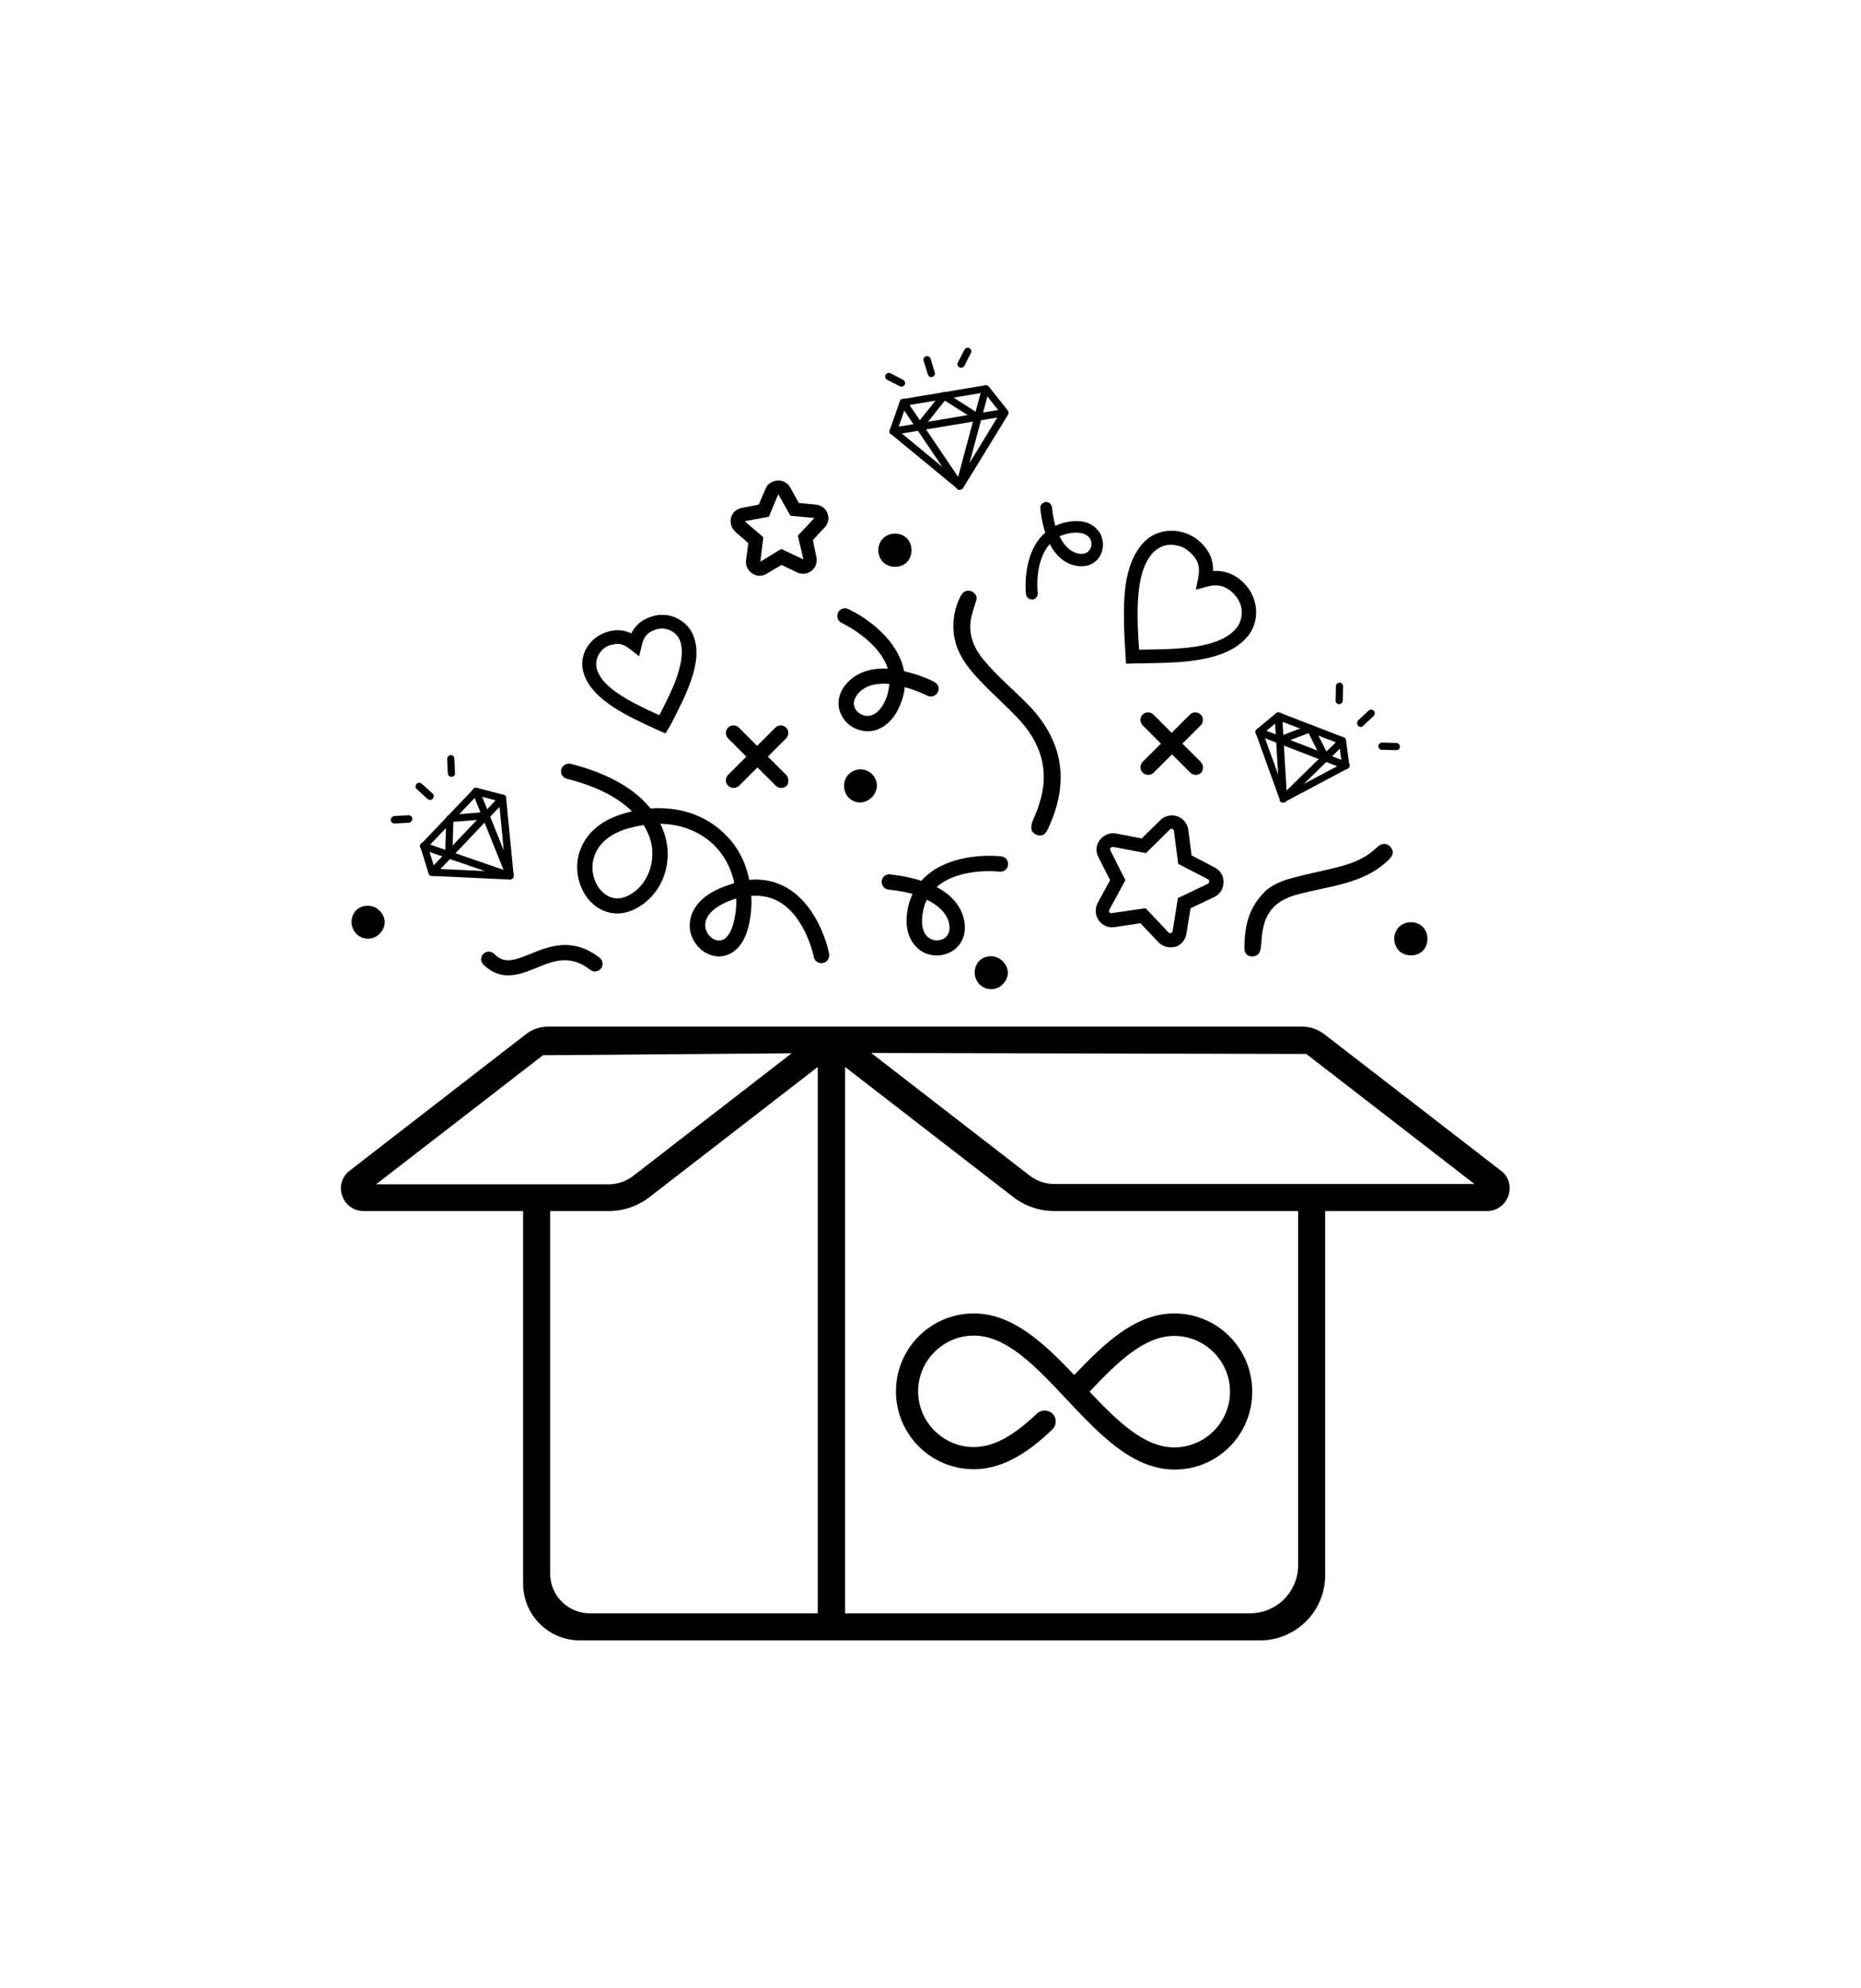 <?xml version="1.0" encoding="utf-8"?>
<!-- Generator: Adobe Illustrator 21.0.0, SVG Export Plug-In . SVG Version: 6.00 Build 0)  -->
<svg version="1.1" id="Layer_1" xmlns="http://www.w3.org/2000/svg" xmlns:xlink="http://www.w3.org/1999/xlink" x="0px" y="0px"
	 viewBox="0 0 571 609.8" style="enable-background:new 0 0 571 609.8;" xml:space="preserve">
<style type="text/css">
	.st0{fill:#423E40;}
	.st1{fill:none;}
	.st2{fill:#FFFFFF;}
	.st3{fill:none;stroke:#423E40;stroke-miterlimit:10;}
</style>
<g>
	<path d="M334.3,426.9c8.6,9.1,16.8,17.1,26,17.1c9.4,0,17.1-7.7,17.1-17.1s-7.7-17.1-17.1-17.1
		C351.1,409.8,342.9,417.8,334.3,426.9z M360.4,450.8c-13,0-23.2-11-33.2-21.6c-9.4-10-18.3-19.5-28.4-19.5
		c-9.4,0-17.1,7.7-17.1,17.1s7.7,17.1,17.1,17.1c5.9,0,11.9-3.2,19.4-10.3c1.4-1.3,3.5-1.2,4.8,0.1c1.3,1.4,1.2,3.5-0.1,4.8
		c-6,5.7-14.2,12.2-24.1,12.2c-13.2,0-23.9-10.7-23.9-23.9c0-13.2,10.7-23.9,23.9-23.9c11.9,0,21.6,9.2,30.8,18.9
		c9.2-9.7,18.8-18.9,30.7-18.9c13.2,0,23.9,10.7,23.9,23.9C384.3,440.1,373.6,450.8,360.4,450.8z"/>
	<g>
		<path d="M193.1,254c1.5-0.4,2.9-0.7,4.4-0.9c1.9,3.1,2.5,5.8,2.6,7.6c0.5,6-2.6,11.9-7.7,14.2c-3.2,1.4-5.5,0.4-7-0.8
			c-2.8-2.2-4.2-6.4-3.4-10.2C183,259.2,186.9,255.7,193.1,254z M225.6,275.7c0.1,0,0.2-0.1,0.3-0.1c0.1,1.9-0.1,4-0.5,6
			c-0.8,4.4-2.6,7-4.8,6.9c-2,0-3.9-1.9-4.2-4.2C216,280.9,219.4,277.7,225.6,275.7z M191.9,249.4c-10.8,3-13.7,9.7-14.5,13.5
			c-1,4.9,0.5,10.2,3.7,13.6c0.4,0.4,0.9,0.8,1.3,1.2c3.4,2.7,7.8,3.3,11.9,1.4c7-3.2,11.2-10.7,10.5-18.9c-0.2-1.8-0.7-4.5-2.2-7.5
			c6.2,0.1,11.7,2.2,15.9,6c3.5,3.2,5.8,7.4,6.8,12.2c-0.4,0.1-0.8,0.2-1.2,0.4c-12.8,4-12.7,11.6-12.4,13.9
			c0.7,4.5,4.5,8.1,8.8,8.2c1.8,0,7.7-0.7,9.5-10.8c0.5-2.6,0.7-5.2,0.5-7.8c3.2-0.2,6.2,0.4,8.7,1.9c8.1,4.8,10.5,16.8,10.5,16.9
			c0.3,1.3,1.5,2.1,2.8,1.8c1.3-0.2,2.1-1.5,1.9-2.8c-0.1-0.6-2.8-14.1-12.7-20.1c-3.5-2.1-7.4-3-11.8-2.6
			c-1.2-5.8-3.9-10.9-8.3-14.8c-5.8-5.3-13.5-7.7-22-7.1c-4.1-5.1-11.5-10.4-24.5-13.7c-1.3-0.3-2.5,0.5-2.9,1.7
			c-0.3,1.3,0.4,2.5,1.7,2.9c10,2.5,16.2,6.2,20,10C193.4,249,192.6,249.2,191.9,249.4z"/>
		<path d="M241.2,237.7l-5.6-5.6l5.6-5.6c0.9-0.9,0.9-2.4,0-3.3c-0.9-0.9-2.4-0.9-3.3,0l-5.6,5.6l-5.6-5.6c-0.9-0.9-2.4-0.9-3.3,0
			c-0.9,0.9-0.9,2.4,0,3.3l5.6,5.6l-5.6,5.6c-0.9,0.9-0.9,2.4,0,3.3c0.5,0.5,1.1,0.7,1.7,0.7c0.6,0,1.2-0.2,1.7-0.7l5.6-5.6l5.6,5.6
			c0.5,0.5,1.1,0.7,1.7,0.7c0.6,0,1.2-0.2,1.7-0.7C242.1,240.2,242.1,238.6,241.2,237.7z"/>
		<path d="M162.8,292.6c-5.2,2.1-8.1,3.1-11.2,0c-0.9-0.9-2.4-0.9-3.3,0c-0.9,0.9-0.9,2.4,0,3.3c2.5,2.4,5.1,3.3,7.6,3.3
			c3,0,5.9-1.2,8.7-2.3c5.3-2.2,10.4-4.2,16.5,0.6c1,0.8,2.5,0.6,3.3-0.4c0.8-1,0.6-2.5-0.4-3.3
			C175.7,287.4,168.6,290.2,162.8,292.6z"/>
		<path d="M262.3,217.2c-0.2-0.6-0.4-1.1-0.3-1.7c0.1-1,0.6-1.9,1.4-2.9c2.4-2.6,6-3.1,9.5-2.8c-0.1,1-0.3,2.1-0.6,3.3
			c-1.3,4-3.4,6.3-5.9,6.5C264.7,219.7,263,218.7,262.3,217.2z M276.8,214.6c0.4-1.3,0.7-2.6,0.8-3.8c3.9,1,6.9,2.6,6.9,2.6
			c1.2,0.6,2.6,0.1,3.2-1c0.1-0.3,0.3-0.6,0.3-0.9c0.1-0.9-0.4-1.8-1.3-2.3c-0.3-0.2-4.3-2.2-9.3-3.3c-1.8-9.5-11.2-16.3-17.2-19.1
			c-1.2-0.5-2.6,0-3.1,1.2c-0.5,1.2,0,2.6,1.2,3.1c0.1,0.1,11.3,5.3,14.1,14c-4.4-0.2-9,0.7-12.4,4.3c-2.7,2.9-3.5,6.6-1.9,9.8
			c1.5,3.3,5,5.3,8.7,5.1C268.8,224.2,274.1,222.9,276.8,214.6z"/>
		<path d="M321.8,253.7c-0.7,1.7-1.7,3.3-3.9,2.3c-2-0.9-1.6-2.7-1-4.3c0.7-1.7,1.5-3.4,2-5.2c3.3-10.2,0.4-18.8-6.7-26.3
			c-4.9-5.2-10.5-9.7-14.9-15.3c-4.5-5.7-6-12-3.8-19.1c0.4-1.2,0.9-2.4,1.6-3.5c0.7-1.1,2-1.4,3.2-0.8c1.1,0.6,1.6,1.6,1.2,2.8
			c-0.5,1.7-1.1,3.3-1.5,5.1c-1,4.9,0.6,9.1,3.7,12.9c4.1,5,9.2,9.2,13.7,13.8C326.2,227.2,328.2,239.7,321.8,253.7z"/>
		<path d="M388.1,273.5c1.9-1.9,5.2-3.4,8.9-4.3c4.8-1.3,9.8-2.2,14.6-3.5c4-1.1,7.7-2.7,10.7-5.6c1.3-1.3,3-1.9,4.4-0.2
			c1.4,1.7,0.3,3-1.1,4.3c-4.6,4.3-10.3,6.2-16.2,7.6c-3.5,0.8-7.1,1.5-10.6,2.4c-7.8,1.9-11.1,5.9-11.7,13.8c-0.1,1-0.1,2-0.3,3
			c-0.2,1.5-1.1,2.4-2.6,2.4c-1.5,0-2.4-1-2.4-2.5C381.9,284.7,382.7,278.9,388.1,273.5z"/>
		<path d="M260.4,237.5L260.4,237.5c2-2,5.2-2,7.2,0c4.5,4.8-2.4,11.7-7.2,7.2C258.5,242.7,258.5,239.5,260.4,237.5z"/>
		<path d="M307.7,294.9c2.1,2.1,2,5.1-0.1,7.1c-2,2-5.3,1.9-7.2-0.2c-1.8-2-1.8-5.1,0.1-7.1C302.5,292.8,305.8,292.9,307.7,294.9z"
			/>
		<path d="M436.5,291.7c-1.9,1.9-5.4,1.8-7.3-0.1c-1.9-2.1-1.9-5.3,0.1-7.3c2-1.9,5.4-1.9,7.3,0.1
			C438.5,286.4,438.4,289.9,436.5,291.7z"/>
		<path d="M284.4,276c3.2,1.6,6.1,3.9,6.8,7.3c0.4,2-0.1,3.6-1.4,4.5c-1.4,0.9-3.4,0.9-4.8-0.1c-2-1.4-2.6-4.6-1.7-8.6
			C283.5,278,283.9,276.9,284.4,276z M282.7,270.2c-4.9-1.6-9.3-1.9-9.7-2c-1.3-0.1-2.4,0.9-2.5,2.2c0,1.3,0.9,2.4,2.2,2.5
			c0.1,0,3.4,0.3,7.3,1.3c-0.5,1.1-1,2.4-1.3,3.7c-2,8.6,1.9,12.3,3.6,13.6c3,2.1,7.1,2.1,10.1,0.1c3-2,4.2-5.5,3.4-9.4
			c-1-4.8-4.5-8-8.4-10.1c6.7-6,18.7-4.8,19.3-4.7c1.3,0.1,2.5-0.8,2.6-2.1c0-0.1,0-0.2,0-0.3c0-1.2-0.9-2.2-2.1-2.3
			C300.6,262,289,263,282.7,270.2z"/>
		<path d="M368.4,233.7l-5.6-5.6l5.6-5.6c0.9-0.9,0.9-2.4,0-3.3c-0.9-0.9-2.4-0.9-3.3,0l-5.6,5.6l-5.6-5.6c-0.9-0.9-2.4-0.9-3.3,0
			c-0.9,0.9-0.9,2.4,0,3.3l5.6,5.6l-5.6,5.6c-0.9,0.9-0.9,2.4,0,3.3c0.5,0.5,1.1,0.7,1.7,0.7c0.6,0,1.2-0.2,1.7-0.7l5.6-5.6l5.6,5.6
			c0.5,0.5,1.1,0.7,1.7,0.7c0.6,0,1.2-0.2,1.7-0.7C369.3,236.1,369.3,234.6,368.4,233.7z"/>
		<path d="M327.6,163.7c3.1-0.7,5.5-0.2,6.7,1.3c0.8,1.1,0.8,2.6,0,3.7c-0.7,1-1.9,1.4-3.5,1.1c-2.7-0.6-4.5-2.8-5.7-5.3
			C325.9,164.2,326.7,163.9,327.6,163.7z M314.8,182.3c0.1,0.9,0.9,1.6,1.8,1.6c0.1,0,0.2,0,0.2,0c1-0.1,1.7-1,1.6-2
			c-0.1-0.5-1-9.8,3.7-15c1.6,3.1,4.1,5.8,7.8,6.6c3.1,0.7,5.8-0.3,7.4-2.6c1.5-2.3,1.5-5.5-0.1-7.8c-1-1.4-3.8-4.4-10.5-2.8
			c-1,0.2-2,0.6-2.9,1c-0.8-3-1-5.6-1-5.6c-0.1-1-1-1.8-1.9-1.7c-1,0.1-1.8,0.9-1.7,1.9c0,0.3,0.3,3.7,1.5,7.5
			C315.1,168.2,314.3,177.2,314.8,182.3z"/>
		<path d="M345.5,203.6l-0.2-3.2c-0.4-6.3-0.7-12.7-0.2-18.5c0.6-6.9,2.5-11.9,5.7-15.4c2.2-2.4,5.3-3.7,8.6-3.7
			c3.2,0,6.4,1.2,8.8,3.4c2.8,2.6,4.1,5.4,4,9c0.8-0.1,1.5-0.1,2.2,0c2.6,0.3,4.9,1.4,7,3.4c2.4,2.3,3.8,5.3,4,8.5
			c0.2,3.3-0.9,6.4-3.2,8.8c-3.2,3.4-8,5.5-15,6.6c-5.7,0.9-12.2,0.9-18.5,1L345.5,203.6z M361.8,167.5c-0.8-0.2-1.6-0.4-2.5-0.4
			c-2.1,0-4,0.9-5.5,2.4c-2.5,2.7-4,6.9-4.5,12.8c-0.5,5.2-0.2,11.2,0.2,17c5.8-0.1,11.8-0.1,17-0.9c6-0.9,10-2.6,12.5-5.3
			c1.4-1.5,2.1-3.5,2-5.6c-0.1-2.1-1.1-4.1-2.7-5.6c-1.5-1.4-2.9-2.1-4.5-2.3c-1.1-0.1-2.2,0-3.6,0.4l-3.3,0.9l0.7-3.4
			c0.7-3.6,0.1-5.7-2.4-8C364.2,168.5,363,167.8,361.8,167.5z"/>
		<path d="M204.2,225l-2.7-1.2c-4.6-2.1-9.4-4.3-13.3-6.9c-4.8-3.1-7.7-6.4-9-10c-0.9-2.6-0.7-5.4,0.6-7.8c1.3-2.4,3.4-4.2,6-5.1
			c2.9-1,5.4-0.9,7.9,0.3c0.2-0.4,0.4-0.8,0.7-1.2c1.2-1.8,2.9-3.1,5.3-3.9c2.6-0.9,5.4-0.8,7.9,0.4c2.5,1.2,4.4,3.2,5.3,5.8
			c1.3,3.7,1,8-0.9,13.4c-1.5,4.4-3.9,9-6.2,13.5L204.2,225z M189.5,197.5c-0.7,0-1.5,0.2-2.3,0.4c-1.6,0.5-2.8,1.6-3.6,3.1
			c-0.7,1.4-0.9,3-0.4,4.5c0.9,2.7,3.3,5.3,7.3,7.8c3.4,2.2,7.6,4.2,11.8,6.1c2.1-4.1,4.2-8.2,5.5-12.1c1.5-4.5,1.8-8,0.9-10.6
			c-0.5-1.5-1.6-2.6-3-3.3c-1.5-0.7-3.1-0.8-4.7-0.2c-1.5,0.5-2.4,1.2-3.1,2.2c-0.4,0.7-0.8,1.5-1,2.6l-0.8,3.3l-2.7-2.1
			C192,198.1,190.8,197.5,189.5,197.5z"/>
		<path d="M233.1,176.6c-0.8,0-1.6-0.2-2.3-0.7c-1.3-0.9-2.1-2.4-1.9-4l0.7-5.3l-4-3.5c-1.2-1.1-1.7-2.7-1.3-4.3
			c0.4-1.6,1.7-2.7,3.3-3l5.2-1l2.1-4.9c0.6-1.5,2.1-2.4,3.7-2.5c1.7-0.1,3.1,0.8,3.9,2.2l2.6,4.7l5.3,0.5c1.6,0.2,3,1.2,3.5,2.7
			c0.6,1.5,0.2,3.2-0.9,4.3l-3.6,3.9l1.1,5.2c0.3,1.6-0.2,3.2-1.5,4.2c-1.3,1-2.9,1.2-4.4,0.5l-4.8-2.3l-4.6,2.7
			C234.6,176.4,233.9,176.6,233.1,176.6z M238.8,151.6l-2.9,6.9l-7.4,1.4l5.7,4.9l-0.9,7.5l6.4-3.9l6.8,3.2l-1.7-7.3l5.1-5.4
			l-7.4-0.7L238.8,151.6z M249.9,158.9l1.6,1.5L249.9,158.9C249.9,158.9,249.9,158.9,249.9,158.9z"/>
		<path d="M359.1,290.6c-1.4,0-2.7-0.6-3.7-1.6l-5.5-5.8l-7.9,1.2c-1.9,0.3-3.8-0.5-4.9-2.1c-1.1-1.6-1.2-3.6-0.3-5.3l3.8-7
			l-3.6-7.1c-0.9-1.7-0.7-3.8,0.5-5.3c1.2-1.5,3.1-2.3,5-1.9l7.8,1.5l5.7-5.6c1.4-1.4,3.4-1.8,5.2-1.2c1.8,0.6,3.1,2.2,3.4,4.1
			l1,7.9l7.1,3.7c1.7,0.9,2.8,2.6,2.7,4.6c0,1.9-1.1,3.7-2.9,4.5l-0.9-1.9l0.9,1.9l-7.2,3.4l-1.3,7.9c-0.3,1.9-1.7,3.5-3.5,4
			C360.1,290.5,359.6,290.6,359.1,290.6z M351.5,278.6l7,7.4c0.3,0.3,0.6,0.3,0.8,0.2c0.2-0.1,0.5-0.2,0.5-0.6l1.6-10.1l9.2-4.4
			c0.4-0.2,0.4-0.5,0.4-0.7c0-0.2,0-0.5-0.4-0.7l-9.1-4.7l-1.3-10.1c-0.1-0.4-0.3-0.6-0.5-0.6c-0.2-0.1-0.5-0.1-0.8,0.2l-7.3,7.2
			l-10-1.9c-0.4-0.1-0.7,0.2-0.8,0.3c-0.1,0.1-0.3,0.4-0.1,0.8l4.6,9.1l-4.9,9c-0.2,0.4-0.1,0.7,0,0.8c0.1,0.2,0.3,0.4,0.7,0.3
			L351.5,278.6z"/>
		<g>
			<path d="M294.4,150.2c-0.3,0-0.5-0.1-0.7-0.3l-20.4-16.8c-0.4-0.3-0.5-0.8-0.3-1.2l3.1-8.8c0.1-0.4,0.5-0.7,0.9-0.7l25.3-4.2
				c0.4-0.1,0.8,0.1,1.1,0.4l5.8,7.3c0.3,0.4,0.3,0.9,0.1,1.3l-13.8,22.5c-0.2,0.3-0.5,0.5-0.8,0.5
				C294.5,150.2,294.5,150.2,294.4,150.2z M275.4,131.9l18.8,15.5l12.7-20.8l-4.9-6.2l-24,4L275.4,131.9z"/>
			<path d="M274,133.4c-0.5,0-1-0.4-1.1-0.9c-0.1-0.6,0.3-1.2,0.9-1.3l34.1-5.7c0.6-0.1,1.2,0.3,1.3,0.9c0.1,0.6-0.3,1.2-0.9,1.3
				l-34.1,5.7C274.2,133.4,274.1,133.4,274,133.4z"/>
			<path d="M294.4,150.2c-0.4,0-0.7-0.2-0.9-0.5l-17.3-25.6c-0.3-0.5-0.2-1.2,0.3-1.6c0.5-0.3,1.2-0.2,1.6,0.3l17.3,25.6
				c0.3,0.5,0.2,1.2-0.3,1.6C294.8,150.1,294.6,150.2,294.4,150.2z"/>
			<path d="M294.4,150.2c-0.1,0-0.2,0-0.3,0c-0.6-0.2-1-0.8-0.8-1.4l8-29.8c0.2-0.6,0.8-0.9,1.4-0.8c0.6,0.2,1,0.8,0.8,1.4l-8,29.8
				C295.3,149.9,294.9,150.2,294.4,150.2z"/>
			<path d="M282.1,132c-0.2,0-0.5-0.1-0.7-0.2c-0.5-0.4-0.6-1.1-0.2-1.6l7.6-9.5c0.4-0.5,1-0.6,1.5-0.2l10.3,6.6
				c0.5,0.3,0.7,1,0.3,1.5c-0.3,0.5-1,0.7-1.5,0.3l-9.5-6l-7,8.8C282.8,131.9,282.5,132,282.1,132z"/>
		</g>
		<g>
			<path d="M156.4,269.8C156.4,269.8,156.4,269.8,156.4,269.8l-23.9-1.1c-0.5,0-0.9-0.3-1-0.8l-2.5-8c-0.1-0.4,0-0.8,0.3-1.1
				l16-16.8c0.3-0.3,0.7-0.4,1.1-0.3l8.1,2.1c0.5,0.1,0.8,0.5,0.8,1l2.3,23.8c0,0.3-0.1,0.6-0.3,0.9
				C157,269.6,156.7,269.8,156.4,269.8z M133.4,266.5l21.8,1l-2.1-21.7l-6.7-1.8l-15.1,15.8L133.4,266.5z"/>
			<path d="M132.6,268.7c-0.3,0-0.6-0.1-0.8-0.3c-0.4-0.4-0.5-1.1,0-1.6l21.6-22.7c0.4-0.5,1.1-0.5,1.6,0c0.4,0.4,0.5,1.1,0,1.6
				l-21.6,22.7C133.2,268.5,132.9,268.7,132.6,268.7z"/>
			<path d="M156.4,269.8c-0.1,0-0.2,0-0.4-0.1l-26.4-9.1c-0.6-0.2-0.9-0.8-0.7-1.4c0.2-0.6,0.8-0.9,1.4-0.7l26.4,9.1
				c0.6,0.2,0.9,0.8,0.7,1.4C157.3,269.5,156.9,269.8,156.4,269.8z"/>
			<path d="M156.4,269.8c-0.4,0-0.9-0.3-1-0.7L145,243.2c-0.2-0.6,0-1.2,0.6-1.5c0.6-0.2,1.2,0,1.5,0.6l10.4,25.9
				c0.2,0.6,0,1.2-0.6,1.5C156.7,269.7,156.6,269.8,156.4,269.8z"/>
			<path d="M137.7,263.3C137.7,263.3,137.7,263.3,137.7,263.3c-0.7,0-1.1-0.5-1.1-1.2l0.3-11c0-0.6,0.5-1,1-1.1l11-0.9
				c0.8-0.1,1.2,0.4,1.2,1c0.1,0.6-0.4,1.2-1,1.2l-10,0.8l-0.3,10C138.8,262.8,138.3,263.3,137.7,263.3z"/>
		</g>
		<g>
			<path d="M393.7,246.2c-0.1,0-0.3,0-0.4-0.1c-0.3-0.1-0.5-0.4-0.6-0.7l-7.4-20.5c-0.2-0.4,0-0.9,0.3-1.2l5.9-4.9
				c0.3-0.3,0.7-0.3,1.1-0.2l19.7,7.6c0.4,0.1,0.7,0.5,0.7,0.9l1,7.6c0.1,0.5-0.2,0.9-0.6,1.1l-19.2,10.2
				C394,246.1,393.9,246.2,393.7,246.2z M387.6,225l6.7,18.5l17.4-9.2l-0.8-6.2l-18.5-7.1L387.6,225z"/>
			<path d="M412.9,236c-0.1,0-0.3,0-0.4-0.1l-26.6-10.3c-0.6-0.2-0.9-0.9-0.6-1.5s0.9-0.9,1.5-0.6l26.6,10.3
				c0.6,0.2,0.9,0.9,0.6,1.5C413.8,235.7,413.4,236,412.9,236z"/>
			<path d="M393.7,246.2c-0.6,0-1.1-0.5-1.1-1.1l-1.5-25.4c0-0.6,0.4-1.1,1.1-1.2c0,0,0,0,0.1,0c0.6,0,1.1,0.5,1.1,1.1l1.5,25.4
				C394.8,245.6,394.4,246.2,393.7,246.2C393.7,246.2,393.7,246.2,393.7,246.2z"/>
			<path d="M393.7,246.2c-0.3,0-0.6-0.1-0.8-0.3c-0.4-0.4-0.4-1.2,0-1.6l18.2-17.8c0.5-0.4,1.2-0.4,1.6,0c0.4,0.4,0.4,1.2,0,1.6
				l-18.2,17.8C394.3,246.1,394,246.2,393.7,246.2z"/>
			<path d="M406.6,233.6c-0.4,0-0.8-0.2-1-0.6l-4.1-8.1l-8.5,3.2c-0.6,0.2-1.2-0.1-1.4-0.7c-0.2-0.6,0.1-1.2,0.7-1.4l9.4-3.6
				c0.5-0.2,1.1,0,1.4,0.5l4.6,9c0.3,0.6,0.1,1.2-0.5,1.5C406.9,233.6,406.8,233.6,406.6,233.6z"/>
		</g>
		<g>
			<path d="M285.8,115.7c-0.5,0-0.9-0.3-1.1-0.8l-1.3-4.2c-0.2-0.6,0.1-1.2,0.7-1.4c0.6-0.2,1.2,0.1,1.4,0.7l1.3,4.2
				c0.2,0.6-0.1,1.2-0.7,1.4C286,115.7,285.9,115.7,285.8,115.7z"/>
			<path d="M276.6,118.6c-0.2,0-0.4,0-0.5-0.1l-3.9-2c-0.5-0.3-0.8-1-0.5-1.5c0.3-0.5,1-0.8,1.5-0.5l3.9,2c0.5,0.3,0.8,1,0.5,1.5
				C277.4,118.4,277,118.6,276.6,118.6z"/>
			<path d="M294.9,112.8c-0.2,0-0.4,0-0.5-0.1c-0.6-0.3-0.8-1-0.5-1.5l2-3.9c0.3-0.6,1-0.8,1.5-0.5c0.6,0.3,0.8,1,0.5,1.5l-2,3.9
				C295.7,112.6,295.3,112.8,294.9,112.8z"/>
		</g>
		<g>
			<path d="M417.5,223c-0.3,0-0.6-0.1-0.8-0.4c-0.4-0.4-0.4-1.2,0-1.6l3.2-3c0.4-0.4,1.2-0.4,1.6,0c0.4,0.4,0.4,1.2,0,1.6l-3.2,3
				C418,222.9,417.8,223,417.5,223z"/>
			<path d="M410.9,216C410.8,216,410.8,216,410.9,216c-0.7,0-1.1-0.5-1.1-1.1l0.1-4.4c0-0.6,0.5-1.1,1.1-1.1c0,0,0,0,0,0
				c0.6,0,1.1,0.5,1.1,1.1l-0.1,4.4C412,215.5,411.5,216,410.9,216z"/>
			<path d="M428.5,230.1C428.5,230.1,428.5,230.1,428.5,230.1l-4.5-0.1c-0.6,0-1.1-0.5-1.1-1.1c0-0.6,0.5-1.1,1.1-1.1c0,0,0,0,0,0
				l4.4,0.1c0.6,0,1.1,0.5,1.1,1.1C429.6,229.6,429.1,230.1,428.5,230.1z"/>
		</g>
		<g>
			<path d="M132,245.4c-0.3,0-0.5-0.1-0.8-0.3l-3.3-3c-0.5-0.4-0.5-1.1-0.1-1.6c0.4-0.5,1.1-0.5,1.6-0.1l3.3,3
				c0.5,0.4,0.5,1.1,0.1,1.6C132.6,245.2,132.3,245.4,132,245.4z"/>
			<path d="M121,252.6c-0.6,0-1.1-0.5-1.1-1.1c0-0.6,0.5-1.1,1.1-1.2l4.4-0.2c0,0,0,0,0,0c0.6,0,1.1,0.5,1.1,1.1
				c0,0.6-0.5,1.1-1.1,1.2L121,252.6C121.1,252.6,121,252.6,121,252.6z"/>
			<path d="M138.5,238.3c-0.6,0-1.1-0.5-1.1-1.1l-0.2-4.4c0-0.6,0.5-1.1,1.1-1.2c0,0,0,0,0,0c0.6,0,1.1,0.5,1.1,1.1l0.2,4.4
				C139.7,237.7,139.2,238.3,138.5,238.3C138.6,238.3,138.5,238.3,138.5,238.3z"/>
		</g>
		<path d="M116.5,279.4c2.1,2.1,2,5.1-0.1,7.1c-2,2-5.3,1.9-7.2-0.2c-1.8-2-1.8-5.1,0.1-7.1C111.3,277.3,114.6,277.4,116.5,279.4z"
			/>
		<path d="M278.2,172.5c-1.9,1.9-5.4,1.8-7.3-0.1c-1.9-2.1-1.9-5.3,0.1-7.3c2-1.9,5.4-1.9,7.3,0.1
			C280.2,167.1,280.1,170.6,278.2,172.5z"/>
	</g>
	<g>
		<path d="M399.3,314.9h-231c-2.5,0-5,0.8-7,2.4l-54,41.8c-2.4,1.8-3.3,4.9-2.3,7.7c1,2.9,3.6,4.7,6.6,4.7h48.9v114.3
			c0,9.6,7.8,17.4,17.4,17.4H251h8.3h127.3c11,0,20-8.9,20-20V371.5h49.6c3,0,5.6-1.8,6.6-4.7c1-2.9,0.1-5.9-2.3-7.7l-54.1-41.8
			C404.3,315.7,401.9,314.9,399.3,314.9z M115.5,363.2l51.1-39.5l76.3-0.6l-48.6,37.6c-2.2,1.7-4.9,2.6-7.6,2.6H115.5z M251,494.9
			h-70c-6.7,0-12.2-5.4-12.2-12.2V371.5h17.9c4.6,0,9-1.5,12.6-4.3l51.6-39.9V494.9z M398.3,480.1c0,8.2-6.6,14.8-14.8,14.8H259.3
			V327.3l51.6,39.9c3.6,2.8,8.1,4.3,12.6,4.3h74.8V480.1z M323.5,363.2c-2.7,0-5.4-0.9-7.6-2.6L267.3,323l131.1,0.3l2.4,0l51.6,39.9
			H323.5z"/>
	</g>
</g>
<rect class="st1" width="571" height="609.8"/>
</svg>
